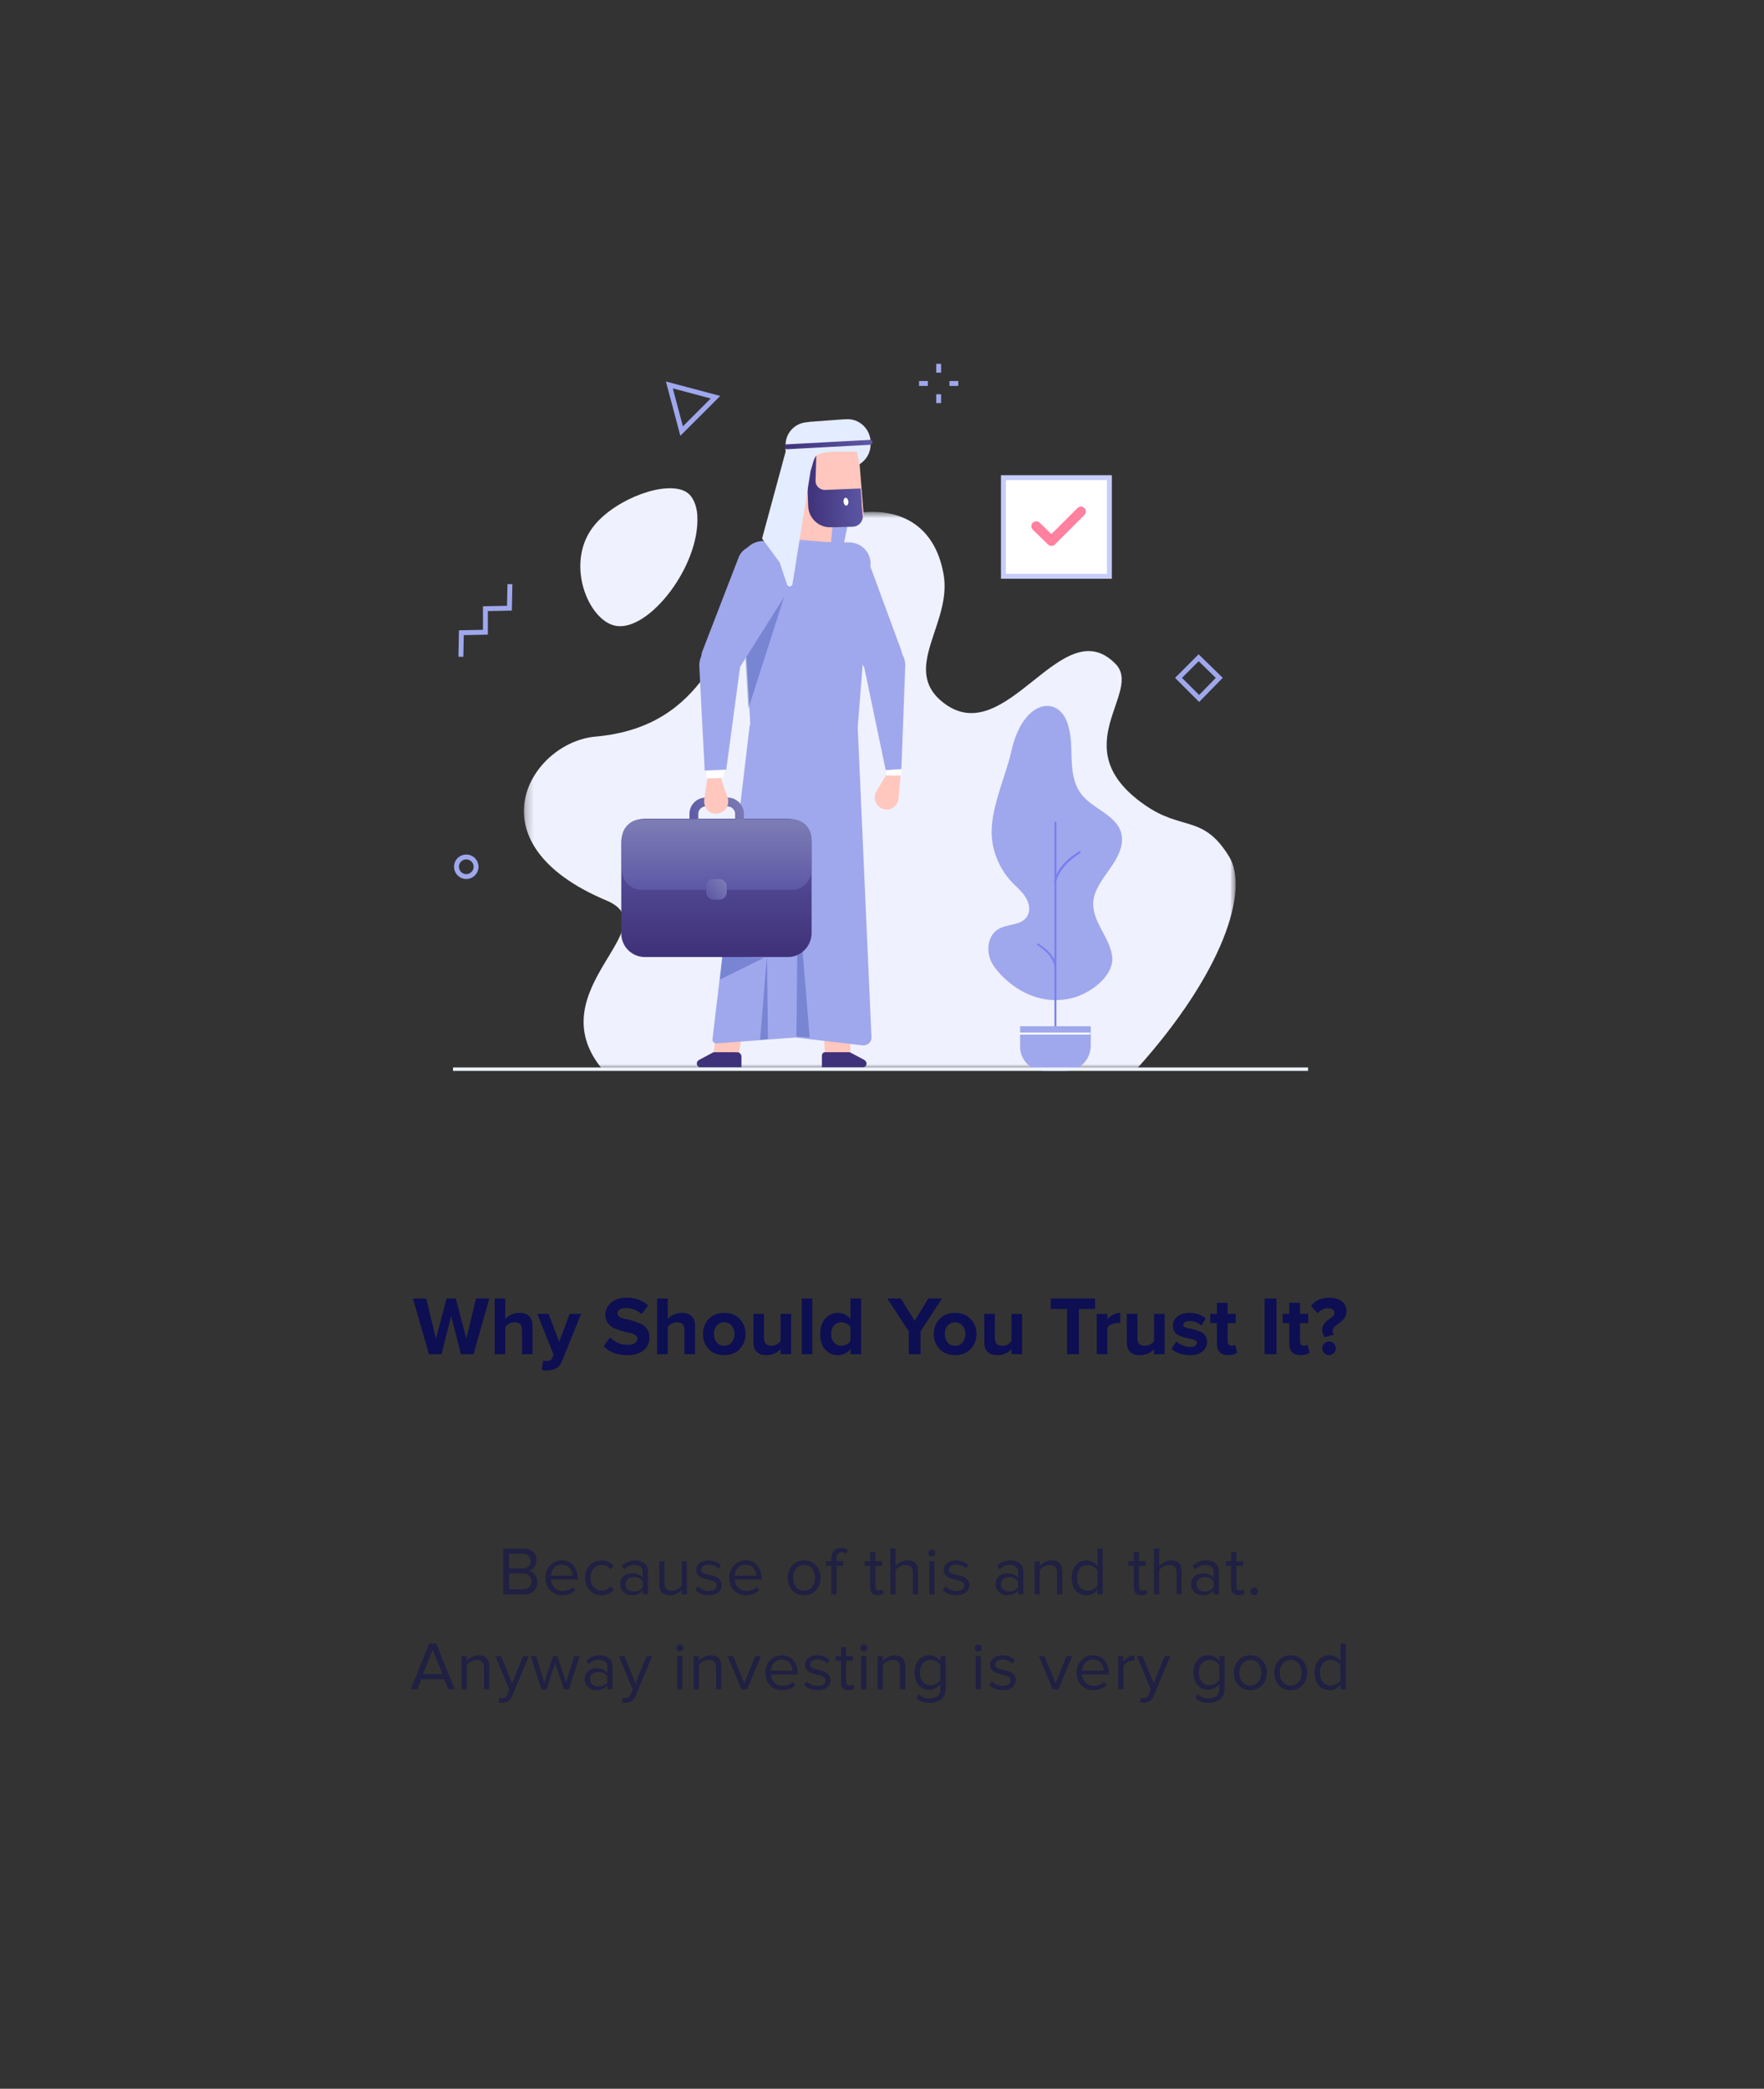 <svg width="223" height="264" viewBox="0 0 223 264" fill="none" xmlns="http://www.w3.org/2000/svg">
<rect x="0" y="0" width="223" height="264" fill="#333333" stroke="none"/>
<g clip-path="url(#clip0_1_543)">
<mask id="mask0_1_543" style="mask-type:alpha" maskUnits="userSpaceOnUse" x="66" y="64" width="91" height="72">
<path d="M66.249 64.703H156.232V135.027H66.249V64.703Z" fill="white"/>
</mask>
<g mask="url(#mask0_1_543)">
<path d="M143.768 135.026C154.682 122.871 157.969 112.453 155.364 108.236C152.077 102.903 149.473 105.073 144.698 101.725C134.28 94.469 144.636 87.462 140.977 83.865C134.217 77.043 127.21 94.965 119.272 88.826C113.753 84.547 120.45 78.779 119.272 72.516C116.978 59.865 101.04 64.578 96.203 72.516C91.304 80.516 89.319 91.864 75.242 93.105C67.118 93.849 59.243 106.5 76.669 113.817C84.606 117.166 67.987 125.042 76.049 135.026H143.768Z" fill="#EFF1FE"/>
</g>
<path d="M127.842 94.978C127.47 96.652 126.849 98.265 126.353 99.939C125.857 101.614 125.361 103.35 125.361 105.148C125.361 107.443 126.291 109.737 127.842 111.412C128.462 112.094 129.206 112.652 129.64 113.396C130.136 114.14 130.322 115.195 129.764 115.939C129.02 116.993 127.346 116.745 126.229 117.427C124.803 118.233 124.617 120.342 125.423 121.768C126.229 123.194 129.888 127.287 135.159 126.233C137.516 125.799 140.678 123.566 140.616 121.148C140.492 118.667 138.136 116.683 138.198 114.14C138.26 112.528 139.376 111.164 140.306 109.799C141.237 108.497 142.167 106.885 141.733 105.272C141.113 102.978 138.074 102.234 136.648 100.311C135.717 99.071 135.531 97.459 135.469 95.908C135.407 94.358 135.469 92.808 134.911 91.319C133.733 87.908 129.33 88.343 127.842 94.978Z" fill="#9FA8ED"/>
<path d="M133.3 130.637H133.548V103.847H133.3V130.637Z" fill="#7880EF"/>
<path d="M133.485 111.598L133.237 111.536C133.609 109.117 136.4 107.629 136.524 107.567L136.648 107.753C136.648 107.815 133.919 109.303 133.485 111.598Z" fill="#7880EF"/>
<path d="M133.299 122.14C133.051 120.528 131.066 119.411 131.066 119.411L131.19 119.225C131.252 119.287 133.299 120.342 133.547 122.14H133.299Z" fill="#7880EF"/>
<path d="M134.788 135.349H131.998C130.323 135.349 128.959 133.985 128.959 132.31V129.706H137.889V132.248C137.827 133.985 136.463 135.349 134.788 135.349Z" fill="#9FA8ED"/>
<path d="M128.896 130.76H137.826V130.512H128.896V130.76Z" fill="white"/>
<path d="M154.135 85.676L151.592 88.281L148.987 85.676L151.53 83.134L154.135 85.676Z" stroke="#9FA8ED" stroke-width="0.62" stroke-miterlimit="10"/>
<path d="M118.664 45.987V47.103" stroke="#9FA8ED" stroke-width="0.62" stroke-miterlimit="10"/>
<path d="M118.664 49.832V50.948" stroke="#9FA8ED" stroke-width="0.62" stroke-miterlimit="10"/>
<path d="M121.144 48.468H120.028" stroke="#9FA8ED" stroke-width="0.62" stroke-miterlimit="10"/>
<path d="M117.299 48.468H116.183" stroke="#9FA8ED" stroke-width="0.62" stroke-miterlimit="10"/>
<path d="M84.619 48.654L86.169 54.483L90.448 50.205L84.619 48.654Z" stroke="#9FA8ED" stroke-width="0.62" stroke-miterlimit="10"/>
<path d="M58.263 83.01L58.325 79.971L61.364 79.909V76.932L64.402 76.87L64.464 73.832" stroke="#9FA8ED" stroke-width="0.62" stroke-miterlimit="10"/>
<path d="M58.944 110.792C59.629 110.792 60.184 110.236 60.184 109.551C60.184 108.866 59.629 108.311 58.944 108.311C58.259 108.311 57.704 108.866 57.704 109.551C57.704 110.236 58.259 110.792 58.944 110.792Z" stroke="#9FA8ED" stroke-width="0.62" stroke-miterlimit="10"/>
<path d="M86.727 62.172C84.247 60.684 77.983 62.978 75.192 66.327C71.286 70.978 74.324 78.482 77.859 79.102C82.014 79.846 88.525 71.536 88.153 65.149C88.091 63.909 87.595 62.668 86.727 62.172Z" fill="#EFF1FE"/>
<path d="M94.849 95.226L90.26 132.744C90.26 132.868 90.26 132.93 90.26 133.054H93.423L99.748 95.226H94.849Z" fill="#FFC7BD"/>
<path d="M108.305 95.226H103.096L102.91 108.745L104.274 132.992V133.054H107.499L107.313 108.869L108.305 95.226Z" fill="#FFC7BD"/>
<path d="M103.903 133.426V134.915H109.05C109.299 134.915 109.547 134.729 109.547 134.419C109.547 134.233 109.423 134.109 109.299 133.985L107.438 132.992H104.275C104.089 132.992 103.903 133.178 103.903 133.426Z" fill="#40327A"/>
<path d="M92.989 132.992H90.198L88.338 133.985C88.214 134.047 88.09 134.233 88.09 134.419C88.09 134.667 88.276 134.915 88.586 134.915H93.733V133.55C93.733 133.24 93.485 132.992 93.175 132.992C93.113 132.992 92.989 133.054 92.989 132.992Z" fill="#40327A"/>
<path d="M98.075 68.188L99.005 60.064L108.617 59.258L106.633 68.932L98.075 68.188Z" fill="#9FA8ED"/>
<path d="M105.715 61.094L101.02 60.679L100.36 68.154L105.055 68.568L105.715 61.094Z" fill="#FFC7BD"/>
<path d="M108.554 58.328C108.554 57.956 108.43 57.584 108.306 57.274L105.144 57.398C104.275 57.398 103.531 57.088 102.973 56.53L103.097 60.685C103.097 61.305 103.655 61.801 104.275 61.801L108.802 61.615L108.616 59.259L108.554 58.328Z" fill="#FFC7BD"/>
<path d="M105.145 55.103H103.78C103.036 55.103 102.416 55.599 102.168 56.219V56.281V56.343L100.99 59.444C100.431 59.506 99.997 60.002 100.059 60.56C100.121 61.118 100.618 61.553 101.176 61.49L102.23 62.545V63.599C102.292 65.397 103.78 66.762 105.579 66.638L107.935 66.452C108.679 66.39 109.237 65.707 109.175 64.963L108.617 58.018C108.369 56.157 106.881 55.041 105.145 55.103Z" fill="#FFC7BD"/>
<path d="M100.928 59.444C101.548 59.444 101.982 59.878 102.044 60.436V60.746L102.168 63.971C102.23 65.521 103.532 66.7 105.021 66.638H105.455L107.749 66.576C108.555 66.576 109.175 65.894 109.051 65.087L108.927 63.723V63.413L108.803 61.739L104.276 61.925C103.656 61.925 103.098 61.428 103.098 60.808L103.222 56.653C103.222 56.343 100.804 55.537 100.866 57.46C100.866 57.336 100.369 59.444 100.928 59.444Z" fill="url(#paint0_linear_1_543)"/>
<path d="M108.617 58.7C108.617 58.452 108.555 58.204 108.493 57.956C108.431 57.708 108.431 57.522 108.369 57.274C108.369 57.212 108.369 57.212 108.307 57.15C108.245 57.087 108.121 57.087 107.997 57.087C107.873 57.087 107.749 57.087 107.687 57.087C107.501 57.087 107.315 57.087 107.129 57.087C106.757 57.087 106.385 57.087 106.013 57.087C105.331 57.087 104.648 57.15 103.966 57.212C103.718 57.212 103.408 57.274 103.222 57.398C102.85 57.708 102.726 58.328 102.602 58.7C102.602 58.762 102.478 59.072 102.416 59.32C100.804 59.444 99.439 58.204 99.315 56.653V56.467C99.315 56.405 99.315 56.343 99.315 56.343C99.253 54.793 100.431 53.491 101.982 53.367L102.478 53.305L106.695 52.995H106.943C108.307 52.871 109.548 53.801 109.92 55.041C109.982 55.227 110.044 55.413 110.044 55.661V55.847C110.168 57.087 109.548 58.142 108.617 58.7Z" fill="#E4ECFF"/>
<path d="M112.71 85.242C111.47 85.862 109.982 85.49 109.237 84.312L103.842 75.506C103.346 74.7 103.284 73.645 103.78 72.839L105.455 69.738C106.013 68.87 107.067 68.498 108.059 68.808C108.741 69.056 109.299 69.614 109.548 70.296L113.889 82.079C114.385 83.257 113.826 84.622 112.71 85.242Z" fill="#9FA8ED"/>
<path d="M108.432 91.94L110.045 71.413C110.169 69.925 108.99 68.622 107.44 68.56L96.525 68.374C94.913 68.374 93.611 69.677 93.673 71.289L94.851 91.567H94.789L90.076 131.318C90.014 131.629 90.262 131.877 90.572 131.877L100.556 131.132L109.052 132.125C109.672 132.187 110.231 131.691 110.169 131.07L108.432 91.94Z" fill="#9FA8ED"/>
<path opacity="0.3" d="M96.091 131.442L96.959 120.714L97.083 131.318L96.091 131.442Z" fill="#1B3294"/>
<path opacity="0.3" d="M96.65 121.024L91.316 120.9L91.006 123.814L96.65 121.024Z" fill="#1B3294"/>
<path opacity="0.3" d="M102.354 131.132L100.866 113.024L100.68 131.008L102.354 131.132Z" fill="#1B3294"/>
<path d="M104.152 57.212C103.904 57.212 103.532 57.398 103.284 57.522C102.912 57.832 102.788 58.452 102.664 58.886C102.664 58.948 102.54 59.258 102.478 59.506L100.183 73.831C100.121 74.203 99.625 74.203 99.501 73.893L98.571 71.103L96.339 68.064L99.315 57.087C99.315 56.901 99.315 56.715 99.315 56.529C99.563 54.669 105.517 57.026 104.152 57.212Z" fill="#E4ECFF"/>
<path d="M109.982 56.219L99.501 56.778C99.315 56.778 99.191 56.653 99.191 56.467C99.191 56.281 99.315 56.157 99.501 56.157L109.982 55.599C110.168 55.599 110.292 55.723 110.292 55.909C110.292 56.095 110.168 56.219 109.982 56.219Z" fill="url(#paint1_linear_1_543)"/>
<path d="M110.603 101.056C110.541 100.746 110.603 100.498 110.665 100.249L112.029 97.955L111.967 98.265L112.091 97.521L113.827 97.211V98.203C113.827 98.265 113.827 98.265 113.827 98.265L113.579 100.932C113.517 101.614 113.021 102.172 112.339 102.296C111.533 102.42 110.727 101.862 110.603 101.056Z" fill="#FFC7BD"/>
<path d="M113.888 98.017L113.951 97.087L112.028 97.025V98.017H113.888Z" fill="white"/>
<path d="M113.951 97.21L111.966 97.335L109.299 84.56C108.989 83.133 109.92 81.707 111.408 81.459C112.958 81.211 114.385 82.389 114.447 84.002L113.951 97.21Z" fill="#9FA8ED"/>
<path d="M106.999 63.902C107.169 63.883 107.283 63.647 107.253 63.375C107.223 63.102 107.06 62.897 106.89 62.916C106.72 62.934 106.606 63.17 106.636 63.443C106.666 63.715 106.829 63.921 106.999 63.902Z" fill="white"/>
<path opacity="0.3" d="M99.129 75.444L93.858 76.622L94.602 89.583L99.129 75.444Z" fill="#1B3294"/>
<path d="M99.625 120.962H81.517C79.905 120.962 78.541 119.66 78.541 117.985V106.451C78.541 104.838 79.843 103.474 81.517 103.474H99.625C101.238 103.474 102.602 104.776 102.602 106.451V117.923C102.602 119.598 101.238 120.962 99.625 120.962Z" fill="url(#paint2_linear_1_543)"/>
<path d="M94.043 104.032H92.927V102.854C92.927 102.358 92.493 101.924 91.997 101.924H89.206C88.71 101.924 88.276 102.358 88.276 102.854V103.97H87.159V102.854C87.159 101.738 88.09 100.807 89.206 100.807H91.997C93.113 100.807 94.043 101.738 94.043 102.854V104.032Z" fill="url(#paint3_linear_1_543)"/>
<path d="M100.06 112.466H81.146C79.72 112.466 78.604 111.35 78.604 109.924V106.079C78.604 104.652 79.72 103.536 81.146 103.536H100.06C101.487 103.536 102.603 104.652 102.603 106.079V109.924C102.603 111.35 101.487 112.466 100.06 112.466Z" fill="url(#paint4_linear_1_543)"/>
<path d="M90.943 113.706H90.199C89.703 113.706 89.269 113.272 89.269 112.776V112.032C89.269 111.536 89.703 111.102 90.199 111.102H90.943C91.439 111.102 91.874 111.536 91.874 112.032V112.776C91.874 113.272 91.501 113.706 90.943 113.706Z" fill="url(#paint5_linear_1_543)"/>
<path d="M91.936 101.924C92.06 101.676 92.06 101.365 92.06 101.055L91.191 98.513V98.823L91.253 98.079L89.641 97.397L89.393 98.389V98.451L89.021 101.117C88.959 101.8 89.269 102.42 89.889 102.73C90.695 103.04 91.626 102.668 91.936 101.924Z" fill="#FFC7BD"/>
<path d="M91.439 98.327L91.626 97.21L89.269 97.273L89.331 98.389L91.439 98.327Z" fill="white"/>
<path d="M90.014 85.367C91.192 86.049 92.743 85.615 93.425 84.498L98.944 75.754C99.44 74.948 99.502 73.894 99.068 73.088L97.456 69.987C96.96 69.119 95.843 68.685 94.851 69.057C94.169 69.305 93.611 69.801 93.363 70.483L88.836 82.204C88.34 83.382 88.836 84.746 90.014 85.367Z" fill="#9FA8ED"/>
<path d="M89.084 97.397L91.813 97.273L93.549 84.374C93.735 82.885 92.681 81.583 91.254 81.459C89.704 81.335 88.34 82.575 88.402 84.188L89.084 97.397Z" fill="#9FA8ED"/>
<path d="M57.27 135.349H165.36V134.915H57.27V135.349Z" fill="#EEF3FF"/>
<path d="M140.244 60.374H126.849V72.839H140.244V60.374Z" fill="white" stroke="#C7CDF9" stroke-width="0.62" stroke-miterlimit="10"/>
<path d="M131.003 66.513L132.926 68.374L136.647 64.653" stroke="#FF809F" stroke-width="1.24" stroke-miterlimit="10" stroke-linecap="round" stroke-linejoin="round"/>
</g>
<path d="M59.859 171.155H58.267L57.033 166.326L55.81 171.155H54.218L52.205 164.123H53.881L55.114 169.204L56.453 164.123H57.624L58.952 169.204L60.175 164.123H61.862L59.859 171.155ZM67.322 171.155H65.983V168.055C65.983 167.718 65.903 167.479 65.741 167.338C65.579 167.198 65.344 167.127 65.035 167.127C64.564 167.127 64.177 167.328 63.875 167.728V171.155H62.536V164.123H63.875V166.727C64.058 166.509 64.304 166.323 64.613 166.168C64.929 166.013 65.281 165.936 65.667 165.936C66.215 165.936 66.626 166.077 66.901 166.358C67.182 166.639 67.322 167.033 67.322 167.539V171.155ZM68.472 173.147L68.672 171.945C68.799 172.002 68.94 172.03 69.094 172.03C69.453 172.03 69.688 171.907 69.8 171.661L69.99 171.228L67.924 166.063H69.358L70.686 169.605L72.014 166.063H73.459L71.066 171.987C70.89 172.437 70.644 172.75 70.328 172.926C70.011 173.108 69.614 173.207 69.136 173.221C68.89 173.221 68.669 173.196 68.472 173.147ZM79.284 171.281C78.033 171.281 77.042 170.909 76.311 170.164L77.123 169.025C77.727 169.658 78.472 169.974 79.358 169.974C79.744 169.974 80.043 169.9 80.254 169.752C80.472 169.598 80.581 169.412 80.581 169.194C80.581 169.004 80.479 168.846 80.275 168.719C80.078 168.593 79.829 168.501 79.526 168.445C79.231 168.389 78.908 168.308 78.557 168.203C78.205 168.097 77.878 167.978 77.576 167.844C77.281 167.711 77.031 167.5 76.828 167.212C76.631 166.924 76.532 166.572 76.532 166.158C76.532 165.553 76.775 165.047 77.26 164.639C77.745 164.225 78.391 164.017 79.2 164.017C80.317 164.017 81.231 164.344 81.941 164.998L81.108 166.094C80.553 165.581 79.871 165.325 79.063 165.325C78.746 165.325 78.5 165.388 78.325 165.514C78.149 165.641 78.061 165.813 78.061 166.031C78.061 166.2 78.159 166.344 78.356 166.463C78.56 166.576 78.81 166.66 79.105 166.716C79.407 166.772 79.73 166.857 80.075 166.969C80.426 167.075 80.749 167.198 81.044 167.338C81.347 167.472 81.596 167.686 81.793 167.981C81.997 168.27 82.099 168.617 82.099 169.025C82.099 169.7 81.856 170.244 81.371 170.659C80.893 171.074 80.198 171.281 79.284 171.281ZM87.861 171.155H86.522V168.055C86.522 167.718 86.442 167.479 86.28 167.338C86.118 167.198 85.883 167.127 85.574 167.127C85.103 167.127 84.716 167.328 84.414 167.728V171.155H83.075V164.123H84.414V166.727C84.597 166.509 84.843 166.323 85.152 166.168C85.468 166.013 85.82 165.936 86.206 165.936C86.754 165.936 87.165 166.077 87.44 166.358C87.721 166.639 87.861 167.033 87.861 167.539V171.155ZM93.513 170.512C93.021 171.025 92.367 171.281 91.552 171.281C90.737 171.281 90.083 171.025 89.591 170.512C89.106 169.991 88.864 169.355 88.864 168.603C88.864 167.851 89.106 167.219 89.591 166.706C90.083 166.193 90.737 165.936 91.552 165.936C92.367 165.936 93.021 166.193 93.513 166.706C94.005 167.219 94.251 167.851 94.251 168.603C94.251 169.355 94.005 169.991 93.513 170.512ZM90.603 169.668C90.835 169.949 91.151 170.09 91.552 170.09C91.953 170.09 92.269 169.949 92.501 169.668C92.74 169.38 92.859 169.025 92.859 168.603C92.859 168.189 92.74 167.841 92.501 167.56C92.269 167.271 91.953 167.127 91.552 167.127C91.151 167.127 90.835 167.271 90.603 167.56C90.371 167.841 90.255 168.189 90.255 168.603C90.255 169.025 90.371 169.38 90.603 169.668ZM100.02 171.155H98.681V170.512C98.224 171.025 97.627 171.281 96.889 171.281C96.341 171.281 95.929 171.141 95.655 170.859C95.381 170.578 95.244 170.185 95.244 169.679V166.063H96.583V169.152C96.583 169.777 96.896 170.09 97.521 170.09C97.992 170.09 98.379 169.897 98.681 169.51V166.063H100.02V171.155ZM102.688 171.155H101.349V164.123H102.688V171.155ZM108.865 171.155H107.516V170.501C107.101 171.021 106.577 171.281 105.945 171.281C105.284 171.281 104.743 171.046 104.321 170.575C103.9 170.097 103.689 169.443 103.689 168.614C103.689 167.799 103.9 167.149 104.321 166.664C104.743 166.179 105.284 165.936 105.945 165.936C106.592 165.936 107.115 166.196 107.516 166.716V164.123H108.865V171.155ZM106.356 170.09C106.581 170.09 106.802 170.037 107.02 169.932C107.238 169.819 107.403 169.679 107.516 169.51V167.707C107.403 167.539 107.238 167.402 107.02 167.296C106.802 167.184 106.581 167.127 106.356 167.127C105.977 167.127 105.667 167.264 105.428 167.539C105.189 167.813 105.07 168.171 105.07 168.614C105.07 169.05 105.189 169.405 105.428 169.679C105.667 169.953 105.977 170.09 106.356 170.09ZM116.38 171.155H114.883V168.277L112.173 164.123H113.881L115.631 166.948L117.36 164.123H119.068L116.38 168.277V171.155ZM122.7 170.512C122.208 171.025 121.554 171.281 120.739 171.281C119.924 171.281 119.27 171.025 118.778 170.512C118.293 169.991 118.051 169.355 118.051 168.603C118.051 167.851 118.293 167.219 118.778 166.706C119.27 166.193 119.924 165.936 120.739 165.936C121.554 165.936 122.208 166.193 122.7 166.706C123.192 167.219 123.438 167.851 123.438 168.603C123.438 169.355 123.192 169.991 122.7 170.512ZM119.79 169.668C120.022 169.949 120.338 170.09 120.739 170.09C121.14 170.09 121.456 169.949 121.688 169.668C121.927 169.38 122.046 169.025 122.046 168.603C122.046 168.189 121.927 167.841 121.688 167.56C121.456 167.271 121.14 167.127 120.739 167.127C120.338 167.127 120.022 167.271 119.79 167.56C119.558 167.841 119.442 168.189 119.442 168.603C119.442 169.025 119.558 169.38 119.79 169.668ZM129.207 171.155H127.868V170.512C127.411 171.025 126.814 171.281 126.076 171.281C125.528 171.281 125.116 171.141 124.842 170.859C124.568 170.578 124.431 170.185 124.431 169.679V166.063H125.77V169.152C125.77 169.777 126.083 170.09 126.708 170.09C127.179 170.09 127.566 169.897 127.868 169.51V166.063H129.207V171.155ZM136.396 171.155H134.889V165.441H132.833V164.123H138.442V165.441H136.396V171.155ZM139.988 171.155H138.649V166.063H139.988V166.758C140.178 166.519 140.42 166.323 140.715 166.168C141.01 166.013 141.309 165.936 141.611 165.936V167.243C141.52 167.222 141.397 167.212 141.242 167.212C141.018 167.212 140.779 167.268 140.526 167.38C140.273 167.493 140.093 167.63 139.988 167.792V171.155ZM147.224 171.155H145.885V170.512C145.428 171.025 144.831 171.281 144.093 171.281C143.544 171.281 143.133 171.141 142.859 170.859C142.585 170.578 142.448 170.185 142.448 169.679V166.063H143.787V169.152C143.787 169.777 144.1 170.09 144.725 170.09C145.196 170.09 145.583 169.897 145.885 169.51V166.063H147.224V171.155ZM150.387 171.281C149.945 171.281 149.519 171.211 149.112 171.07C148.711 170.93 148.377 170.736 148.11 170.49L148.69 169.552C148.887 169.735 149.154 169.897 149.491 170.037C149.829 170.178 150.148 170.248 150.451 170.248C150.732 170.248 150.943 170.199 151.083 170.1C151.231 170.002 151.305 169.868 151.305 169.7C151.305 169.573 151.227 169.471 151.073 169.394C150.925 169.31 150.739 169.25 150.514 169.215C150.296 169.18 150.054 169.127 149.787 169.057C149.526 168.986 149.284 168.902 149.059 168.804C148.841 168.705 148.655 168.551 148.5 168.34C148.353 168.122 148.279 167.855 148.279 167.539C148.279 167.089 148.465 166.709 148.838 166.4C149.21 166.091 149.72 165.936 150.366 165.936C151.154 165.936 151.839 166.168 152.422 166.632L151.884 167.549C151.723 167.38 151.505 167.24 151.231 167.127C150.964 167.015 150.679 166.959 150.377 166.959C150.138 166.959 149.945 167.008 149.797 167.106C149.649 167.198 149.576 167.317 149.576 167.465C149.576 167.577 149.649 167.672 149.797 167.749C149.945 167.82 150.131 167.872 150.356 167.908C150.581 167.943 150.823 167.999 151.083 168.076C151.343 168.147 151.586 168.234 151.811 168.34C152.036 168.438 152.222 168.6 152.369 168.825C152.517 169.05 152.591 169.324 152.591 169.647C152.591 170.125 152.394 170.519 152 170.828C151.614 171.13 151.076 171.281 150.387 171.281ZM155.285 171.281C154.814 171.281 154.456 171.162 154.21 170.923C153.964 170.684 153.841 170.339 153.841 169.89V167.233H152.997V166.063H153.841V164.671H155.19V166.063H156.223V167.233H155.19V169.531C155.19 169.693 155.232 169.826 155.317 169.932C155.401 170.037 155.513 170.09 155.654 170.09C155.865 170.09 156.019 170.041 156.118 169.942L156.403 170.954C156.157 171.172 155.784 171.281 155.285 171.281ZM161.365 171.155H159.868V164.123H161.365V171.155ZM164.438 171.281C163.967 171.281 163.608 171.162 163.362 170.923C163.116 170.684 162.993 170.339 162.993 169.89V167.233H162.15V166.063H162.993V164.671H164.343V166.063H165.376V167.233H164.343V169.531C164.343 169.693 164.385 169.826 164.469 169.932C164.553 170.037 164.666 170.09 164.806 170.09C165.017 170.09 165.172 170.041 165.27 169.942L165.555 170.954C165.309 171.172 164.937 171.281 164.438 171.281ZM167.504 169.004C167.272 168.751 167.156 168.442 167.156 168.076C167.156 167.795 167.237 167.542 167.399 167.317C167.56 167.092 167.736 166.924 167.926 166.811C168.116 166.699 168.291 166.565 168.453 166.411C168.615 166.256 168.695 166.101 168.695 165.947C168.695 165.771 168.625 165.627 168.485 165.514C168.351 165.402 168.147 165.346 167.873 165.346C167.374 165.346 166.942 165.564 166.576 165.999L165.723 165.04C166.306 164.358 167.075 164.017 168.031 164.017C168.706 164.017 169.24 164.172 169.634 164.481C170.027 164.784 170.224 165.184 170.224 165.683C170.224 165.964 170.164 166.217 170.045 166.442C169.925 166.667 169.778 166.85 169.602 166.99C169.433 167.131 169.261 167.261 169.086 167.38C168.91 167.5 168.762 167.63 168.643 167.771C168.523 167.911 168.464 168.062 168.464 168.224C168.464 168.407 168.527 168.554 168.653 168.667L167.504 169.004ZM168.611 171.018C168.442 171.186 168.242 171.271 168.01 171.271C167.778 171.271 167.578 171.186 167.409 171.018C167.241 170.849 167.156 170.649 167.156 170.417C167.156 170.185 167.241 169.984 167.409 169.816C167.578 169.647 167.778 169.563 168.01 169.563C168.242 169.563 168.442 169.647 168.611 169.816C168.78 169.984 168.864 170.185 168.864 170.417C168.864 170.649 168.78 170.849 168.611 171.018Z" fill="#0D0F52"/>
<path opacity="0.5" d="M66.266 201.518H63.627V195.728H66.205C66.703 195.728 67.097 195.864 67.386 196.136C67.681 196.408 67.829 196.764 67.829 197.204C67.829 197.551 67.73 197.846 67.534 198.089C67.337 198.326 67.097 198.474 66.813 198.532C67.12 198.578 67.383 198.74 67.603 199.018C67.829 199.296 67.942 199.608 67.942 199.956C67.942 200.425 67.791 200.804 67.49 201.093C67.195 201.377 66.787 201.518 66.266 201.518ZM66.084 198.237C66.402 198.237 66.648 198.15 66.822 197.976C66.995 197.803 67.082 197.58 67.082 197.308C67.082 197.036 66.992 196.813 66.813 196.639C66.639 196.46 66.396 196.37 66.084 196.37H64.347V198.237H66.084ZM66.118 200.876C66.454 200.876 66.718 200.786 66.909 200.607C67.1 200.427 67.195 200.184 67.195 199.878C67.195 199.594 67.1 199.357 66.909 199.166C66.723 198.975 66.46 198.879 66.118 198.879H64.347V200.876H66.118ZM71.084 201.623C70.459 201.623 69.946 201.42 69.547 201.015C69.148 200.604 68.948 200.072 68.948 199.417C68.948 198.804 69.145 198.286 69.538 197.863C69.932 197.435 70.424 197.221 71.014 197.221C71.634 197.221 72.123 197.435 72.481 197.863C72.846 198.286 73.028 198.821 73.028 199.47V199.635H69.634C69.663 200.045 69.813 200.39 70.085 200.668C70.357 200.945 70.71 201.084 71.144 201.084C71.665 201.084 72.097 200.908 72.438 200.555L72.751 200.98C72.322 201.409 71.767 201.623 71.084 201.623ZM72.386 199.157C72.38 198.798 72.259 198.477 72.021 198.193C71.784 197.904 71.445 197.759 71.006 197.759C70.589 197.759 70.259 197.901 70.016 198.185C69.778 198.468 69.651 198.792 69.634 199.157H72.386ZM76.063 201.623C75.443 201.623 74.94 201.414 74.552 200.998C74.164 200.575 73.97 200.048 73.97 199.417C73.97 198.787 74.164 198.263 74.552 197.846C74.94 197.429 75.443 197.221 76.063 197.221C76.711 197.221 77.223 197.464 77.599 197.95L77.165 198.35C76.899 197.985 76.543 197.803 76.097 197.803C75.657 197.803 75.304 197.953 75.038 198.254C74.778 198.555 74.647 198.943 74.647 199.417C74.647 199.892 74.778 200.283 75.038 200.59C75.304 200.89 75.657 201.041 76.097 201.041C76.537 201.041 76.893 200.859 77.165 200.494L77.599 200.893C77.223 201.38 76.711 201.623 76.063 201.623ZM81.915 201.518H81.264V201.041C80.911 201.429 80.448 201.623 79.875 201.623C79.487 201.623 79.146 201.498 78.85 201.249C78.555 201 78.408 200.662 78.408 200.234C78.408 199.794 78.552 199.455 78.842 199.218C79.137 198.975 79.481 198.853 79.875 198.853C80.471 198.853 80.934 199.044 81.264 199.426V198.671C81.264 198.393 81.166 198.176 80.969 198.02C80.772 197.863 80.517 197.785 80.205 197.785C79.713 197.785 79.285 197.979 78.92 198.367L78.616 197.915C79.062 197.452 79.62 197.221 80.292 197.221C80.772 197.221 81.163 197.337 81.464 197.568C81.765 197.8 81.915 198.156 81.915 198.636V201.518ZM80.109 201.154C80.63 201.154 81.015 200.98 81.264 200.633V199.843C81.015 199.496 80.63 199.322 80.109 199.322C79.808 199.322 79.559 199.409 79.363 199.582C79.172 199.75 79.076 199.97 79.076 200.242C79.076 200.508 79.172 200.728 79.363 200.902C79.559 201.07 79.808 201.154 80.109 201.154ZM86.832 201.518H86.181V200.928C86.007 201.125 85.787 201.29 85.521 201.423C85.261 201.556 84.983 201.623 84.688 201.623C83.796 201.623 83.351 201.177 83.351 200.286V197.325H84.002V200.086C84.002 200.433 84.08 200.679 84.236 200.824C84.398 200.969 84.633 201.041 84.939 201.041C85.183 201.041 85.417 200.98 85.643 200.859C85.874 200.737 86.054 200.587 86.181 200.407V197.325H86.832V201.518ZM89.591 201.623C88.879 201.623 88.315 201.403 87.898 200.963L88.237 200.494C88.382 200.662 88.578 200.804 88.827 200.919C89.082 201.035 89.345 201.093 89.617 201.093C89.93 201.093 90.173 201.027 90.347 200.893C90.52 200.76 90.607 200.587 90.607 200.372C90.607 200.187 90.517 200.043 90.338 199.938C90.158 199.828 89.941 199.747 89.687 199.695C89.438 199.637 89.186 199.574 88.931 199.504C88.677 199.429 88.46 199.305 88.28 199.131C88.101 198.952 88.011 198.717 88.011 198.428C88.011 198.086 88.15 197.8 88.428 197.568C88.711 197.337 89.093 197.221 89.574 197.221C90.205 197.221 90.723 197.424 91.128 197.829L90.824 198.28C90.529 197.927 90.112 197.751 89.574 197.751C89.29 197.751 89.064 197.814 88.897 197.942C88.729 198.063 88.645 198.219 88.645 198.41C88.645 198.578 88.735 198.711 88.914 198.81C89.093 198.902 89.308 198.978 89.556 199.035C89.811 199.088 90.066 199.151 90.32 199.226C90.575 199.302 90.792 199.435 90.972 199.626C91.151 199.811 91.241 200.054 91.241 200.355C91.241 200.726 91.096 201.029 90.807 201.267C90.517 201.504 90.112 201.623 89.591 201.623ZM94.322 201.623C93.696 201.623 93.184 201.42 92.785 201.015C92.385 200.604 92.186 200.072 92.186 199.417C92.186 198.804 92.382 198.286 92.776 197.863C93.17 197.435 93.662 197.221 94.252 197.221C94.871 197.221 95.36 197.435 95.719 197.863C96.084 198.286 96.266 198.821 96.266 199.47V199.635H92.872C92.9 200.045 93.051 200.39 93.323 200.668C93.595 200.945 93.948 201.084 94.382 201.084C94.903 201.084 95.334 200.908 95.676 200.555L95.988 200.98C95.56 201.409 95.004 201.623 94.322 201.623ZM95.624 199.157C95.618 198.798 95.496 198.477 95.259 198.193C95.022 197.904 94.683 197.759 94.243 197.759C93.827 197.759 93.497 197.901 93.254 198.185C93.016 198.468 92.889 198.792 92.872 199.157H95.624ZM103.154 200.989C102.777 201.411 102.277 201.623 101.652 201.623C101.026 201.623 100.523 201.411 100.141 200.989C99.765 200.566 99.577 200.043 99.577 199.417C99.577 198.792 99.765 198.271 100.141 197.855C100.523 197.432 101.026 197.221 101.652 197.221C102.277 197.221 102.777 197.432 103.154 197.855C103.536 198.271 103.727 198.792 103.727 199.417C103.727 200.043 103.536 200.566 103.154 200.989ZM100.627 200.572C100.882 200.885 101.223 201.041 101.652 201.041C102.08 201.041 102.418 200.885 102.667 200.572C102.916 200.254 103.041 199.869 103.041 199.417C103.041 198.966 102.916 198.584 102.667 198.271C102.418 197.959 102.08 197.803 101.652 197.803C101.223 197.803 100.882 197.962 100.627 198.28C100.378 198.593 100.254 198.972 100.254 199.417C100.254 199.869 100.378 200.254 100.627 200.572ZM105.752 201.518H105.101V197.898H104.406V197.325H105.101V197.004C105.101 196.576 105.208 196.243 105.422 196.005C105.642 195.762 105.94 195.641 106.316 195.641C106.675 195.641 106.97 195.748 107.202 195.962L106.932 196.387C106.776 196.249 106.603 196.179 106.412 196.179C106.197 196.179 106.032 196.251 105.917 196.396C105.807 196.535 105.752 196.738 105.752 197.004V197.325H106.603V197.898H105.752V201.518ZM110.935 201.623C110.628 201.623 110.397 201.539 110.24 201.371C110.084 201.203 110.006 200.96 110.006 200.642V197.898H109.311V197.325H110.006V196.179H110.657V197.325H111.508V197.898H110.657V200.503C110.657 200.665 110.692 200.795 110.761 200.893C110.837 200.992 110.944 201.041 111.083 201.041C111.274 201.041 111.421 200.983 111.525 200.867L111.716 201.354C111.525 201.533 111.265 201.623 110.935 201.623ZM116.048 201.518H115.397V198.758C115.397 198.41 115.316 198.164 115.154 198.02C114.992 197.875 114.757 197.803 114.451 197.803C114.213 197.803 113.979 197.866 113.747 197.994C113.522 198.121 113.342 198.274 113.209 198.454V201.518H112.558V195.728H113.209V197.933C113.371 197.742 113.588 197.577 113.86 197.438C114.132 197.293 114.416 197.221 114.711 197.221C115.603 197.221 116.048 197.667 116.048 198.558V201.518ZM117.8 196.726C117.684 196.726 117.583 196.686 117.496 196.605C117.409 196.518 117.366 196.414 117.366 196.292C117.366 196.17 117.409 196.066 117.496 195.979C117.583 195.893 117.684 195.849 117.8 195.849C117.921 195.849 118.026 195.893 118.112 195.979C118.199 196.066 118.243 196.17 118.243 196.292C118.243 196.414 118.199 196.518 118.112 196.605C118.026 196.686 117.921 196.726 117.8 196.726ZM118.13 201.518H117.479V197.325H118.13V201.518ZM120.887 201.623C120.175 201.623 119.611 201.403 119.194 200.963L119.533 200.494C119.678 200.662 119.874 200.804 120.123 200.919C120.378 201.035 120.641 201.093 120.913 201.093C121.226 201.093 121.469 201.027 121.643 200.893C121.816 200.76 121.903 200.587 121.903 200.372C121.903 200.187 121.813 200.043 121.634 199.938C121.454 199.828 121.237 199.747 120.983 199.695C120.734 199.637 120.482 199.574 120.227 199.504C119.973 199.429 119.756 199.305 119.576 199.131C119.397 198.952 119.307 198.717 119.307 198.428C119.307 198.086 119.446 197.8 119.724 197.568C120.007 197.337 120.389 197.221 120.87 197.221C121.501 197.221 122.019 197.424 122.424 197.829L122.12 198.28C121.825 197.927 121.408 197.751 120.87 197.751C120.586 197.751 120.361 197.814 120.193 197.942C120.025 198.063 119.941 198.219 119.941 198.41C119.941 198.578 120.031 198.711 120.21 198.81C120.389 198.902 120.604 198.978 120.852 199.035C121.107 199.088 121.362 199.151 121.616 199.226C121.871 199.302 122.088 199.435 122.268 199.626C122.447 199.811 122.537 200.054 122.537 200.355C122.537 200.726 122.392 201.029 122.103 201.267C121.813 201.504 121.408 201.623 120.887 201.623ZM129.366 201.518H128.715V201.041C128.362 201.429 127.899 201.623 127.326 201.623C126.938 201.623 126.597 201.498 126.302 201.249C126.007 201 125.859 200.662 125.859 200.234C125.859 199.794 126.004 199.455 126.293 199.218C126.588 198.975 126.933 198.853 127.326 198.853C127.922 198.853 128.385 199.044 128.715 199.426V198.671C128.715 198.393 128.617 198.176 128.42 198.02C128.223 197.863 127.969 197.785 127.656 197.785C127.164 197.785 126.736 197.979 126.371 198.367L126.067 197.915C126.513 197.452 127.072 197.221 127.743 197.221C128.223 197.221 128.614 197.337 128.915 197.568C129.216 197.8 129.366 198.156 129.366 198.636V201.518ZM127.561 201.154C128.082 201.154 128.466 200.98 128.715 200.633V199.843C128.466 199.496 128.082 199.322 127.561 199.322C127.26 199.322 127.011 199.409 126.814 199.582C126.623 199.75 126.527 199.97 126.527 200.242C126.527 200.508 126.623 200.728 126.814 200.902C127.011 201.07 127.26 201.154 127.561 201.154ZM134.283 201.518H133.632V198.775C133.632 198.422 133.551 198.173 133.389 198.028C133.227 197.878 132.996 197.803 132.695 197.803C132.452 197.803 132.214 197.866 131.983 197.994C131.757 198.121 131.58 198.274 131.453 198.454V201.518H130.802V197.325H131.453V197.933C131.615 197.742 131.832 197.577 132.104 197.438C132.376 197.293 132.657 197.221 132.946 197.221C133.838 197.221 134.283 197.672 134.283 198.575V201.518ZM139.404 201.518H138.753V200.893C138.394 201.38 137.922 201.623 137.338 201.623C136.782 201.623 136.33 201.426 135.983 201.032C135.642 200.633 135.471 200.098 135.471 199.426C135.471 198.761 135.642 198.228 135.983 197.829C136.33 197.424 136.782 197.221 137.338 197.221C137.916 197.221 138.388 197.467 138.753 197.959V195.728H139.404V201.518ZM137.494 201.041C137.749 201.041 137.992 200.977 138.223 200.85C138.455 200.723 138.631 200.566 138.753 200.381V198.48C138.631 198.289 138.452 198.13 138.214 198.002C137.983 197.869 137.743 197.803 137.494 197.803C137.083 197.803 136.756 197.956 136.513 198.263C136.27 198.564 136.148 198.952 136.148 199.426C136.148 199.901 136.27 200.289 136.513 200.59C136.756 200.89 137.083 201.041 137.494 201.041ZM144.266 201.623C143.959 201.623 143.728 201.539 143.571 201.371C143.415 201.203 143.337 200.96 143.337 200.642V197.898H142.642V197.325H143.337V196.179H143.988V197.325H144.839V197.898H143.988V200.503C143.988 200.665 144.023 200.795 144.092 200.893C144.167 200.992 144.275 201.041 144.413 201.041C144.604 201.041 144.752 200.983 144.856 200.867L145.047 201.354C144.856 201.533 144.596 201.623 144.266 201.623ZM149.379 201.518H148.728V198.758C148.728 198.41 148.647 198.164 148.485 198.02C148.323 197.875 148.088 197.803 147.782 197.803C147.544 197.803 147.31 197.866 147.078 197.994C146.853 198.121 146.673 198.274 146.54 198.454V201.518H145.889V195.728H146.54V197.933C146.702 197.742 146.919 197.577 147.191 197.438C147.463 197.293 147.747 197.221 148.042 197.221C148.933 197.221 149.379 197.667 149.379 198.558V201.518ZM154.083 201.518H153.431V201.041C153.078 201.429 152.615 201.623 152.042 201.623C151.654 201.623 151.313 201.498 151.018 201.249C150.723 201 150.575 200.662 150.575 200.234C150.575 199.794 150.72 199.455 151.009 199.218C151.304 198.975 151.649 198.853 152.042 198.853C152.638 198.853 153.101 199.044 153.431 199.426V198.671C153.431 198.393 153.333 198.176 153.136 198.02C152.939 197.863 152.685 197.785 152.372 197.785C151.88 197.785 151.452 197.979 151.087 198.367L150.783 197.915C151.229 197.452 151.788 197.221 152.459 197.221C152.939 197.221 153.33 197.337 153.631 197.568C153.932 197.8 154.083 198.156 154.083 198.636V201.518ZM152.277 201.154C152.798 201.154 153.183 200.98 153.431 200.633V199.843C153.183 199.496 152.798 199.322 152.277 199.322C151.976 199.322 151.727 199.409 151.53 199.582C151.339 199.75 151.244 199.97 151.244 200.242C151.244 200.508 151.339 200.728 151.53 200.902C151.727 201.07 151.976 201.154 152.277 201.154ZM156.577 201.623C156.27 201.623 156.039 201.539 155.883 201.371C155.726 201.203 155.648 200.96 155.648 200.642V197.898H154.954V197.325H155.648V196.179H156.299V197.325H157.15V197.898H156.299V200.503C156.299 200.665 156.334 200.795 156.404 200.893C156.479 200.992 156.586 201.041 156.725 201.041C156.916 201.041 157.063 200.983 157.168 200.867L157.359 201.354C157.168 201.533 156.907 201.623 156.577 201.623ZM158.886 201.466C158.794 201.559 158.681 201.605 158.548 201.605C158.414 201.605 158.302 201.559 158.209 201.466C158.116 201.374 158.07 201.261 158.07 201.128C158.07 200.995 158.116 200.882 158.209 200.789C158.302 200.697 158.414 200.65 158.548 200.65C158.681 200.65 158.794 200.697 158.886 200.789C158.979 200.882 159.025 200.995 159.025 201.128C159.025 201.261 158.979 201.374 158.886 201.466ZM57.49 213.518H56.665L56.153 212.234H53.27L52.758 213.518H51.933L54.26 207.728H55.154L57.49 213.518ZM55.936 211.591L54.712 208.474L53.479 211.591H55.936ZM61.832 213.518H61.181V210.775C61.181 210.422 61.1 210.173 60.938 210.028C60.776 209.878 60.545 209.803 60.244 209.803C60.001 209.803 59.763 209.866 59.532 209.994C59.306 210.121 59.13 210.274 59.002 210.454V213.518H58.351V209.325H59.002V209.933C59.164 209.742 59.381 209.577 59.653 209.438C59.925 209.293 60.206 209.221 60.495 209.221C61.387 209.221 61.832 209.672 61.832 210.575V213.518ZM63.029 215.159L63.133 214.569C63.237 214.615 63.356 214.638 63.489 214.638C63.639 214.638 63.764 214.607 63.862 214.543C63.961 214.479 64.044 214.364 64.114 214.196L64.392 213.562L62.638 209.325H63.341L64.739 212.763L66.128 209.325H66.84L64.739 214.369C64.507 214.925 64.097 215.209 63.506 215.22C63.333 215.22 63.173 215.2 63.029 215.159ZM71.93 213.518H71.278L70.185 210.15L69.091 213.518H68.439L67.103 209.325H67.78L68.804 212.668L69.907 209.325H70.462L71.565 212.668L72.59 209.325H73.267L71.93 213.518ZM77.429 213.518H76.778V213.041C76.424 213.429 75.961 213.623 75.388 213.623C75.001 213.623 74.659 213.498 74.364 213.249C74.069 213 73.921 212.662 73.921 212.234C73.921 211.794 74.066 211.455 74.355 211.218C74.65 210.975 74.995 210.853 75.388 210.853C75.984 210.853 76.448 211.044 76.778 211.426V210.671C76.778 210.393 76.679 210.176 76.482 210.02C76.285 209.863 76.031 209.785 75.718 209.785C75.226 209.785 74.798 209.979 74.433 210.367L74.129 209.915C74.575 209.452 75.134 209.221 75.805 209.221C76.285 209.221 76.676 209.337 76.977 209.568C77.278 209.8 77.429 210.156 77.429 210.636V213.518ZM75.623 213.154C76.144 213.154 76.529 212.98 76.778 212.633V211.843C76.529 211.496 76.144 211.322 75.623 211.322C75.322 211.322 75.073 211.409 74.876 211.582C74.685 211.75 74.59 211.97 74.59 212.242C74.59 212.508 74.685 212.728 74.876 212.902C75.073 213.07 75.322 213.154 75.623 213.154ZM78.63 215.159L78.734 214.569C78.838 214.615 78.957 214.638 79.09 214.638C79.24 214.638 79.365 214.607 79.463 214.543C79.562 214.479 79.645 214.364 79.715 214.196L79.993 213.562L78.239 209.325H78.942L80.34 212.763L81.729 209.325H82.441L80.34 214.369C80.109 214.925 79.698 215.209 79.107 215.22C78.934 215.22 78.774 215.2 78.63 215.159ZM85.94 208.726C85.825 208.726 85.723 208.686 85.636 208.605C85.55 208.518 85.506 208.414 85.506 208.292C85.506 208.17 85.55 208.066 85.636 207.979C85.723 207.893 85.825 207.849 85.94 207.849C86.062 207.849 86.166 207.893 86.253 207.979C86.34 208.066 86.383 208.17 86.383 208.292C86.383 208.414 86.34 208.518 86.253 208.605C86.166 208.686 86.062 208.726 85.94 208.726ZM86.27 213.518H85.619V209.325H86.27V213.518ZM91.181 213.518H90.53V210.775C90.53 210.422 90.449 210.173 90.287 210.028C90.124 209.878 89.893 209.803 89.592 209.803C89.349 209.803 89.112 209.866 88.88 209.994C88.654 210.121 88.478 210.274 88.35 210.454V213.518H87.699V209.325H88.35V209.933C88.513 209.742 88.73 209.577 89.002 209.438C89.274 209.293 89.554 209.221 89.844 209.221C90.735 209.221 91.181 209.672 91.181 210.575V213.518ZM94.443 213.518H93.731L91.986 209.325H92.69L94.087 212.763L95.477 209.325H96.188L94.443 213.518ZM98.891 213.623C98.265 213.623 97.753 213.42 97.354 213.015C96.954 212.604 96.755 212.072 96.755 211.417C96.755 210.804 96.951 210.286 97.345 209.863C97.739 209.435 98.231 209.221 98.821 209.221C99.44 209.221 99.93 209.435 100.288 209.863C100.653 210.286 100.835 210.821 100.835 211.47V211.635H97.441C97.47 212.045 97.62 212.39 97.892 212.668C98.164 212.945 98.517 213.084 98.951 213.084C99.472 213.084 99.903 212.908 100.245 212.555L100.557 212.98C100.129 213.409 99.573 213.623 98.891 213.623ZM100.193 211.157C100.187 210.798 100.065 210.477 99.828 210.193C99.591 209.904 99.252 209.759 98.812 209.759C98.396 209.759 98.066 209.901 97.823 210.185C97.585 210.468 97.458 210.792 97.441 211.157H100.193ZM103.348 213.623C102.637 213.623 102.072 213.403 101.656 212.963L101.994 212.494C102.139 212.662 102.336 212.804 102.584 212.919C102.839 213.035 103.102 213.093 103.375 213.093C103.687 213.093 103.93 213.027 104.104 212.893C104.277 212.76 104.364 212.587 104.364 212.372C104.364 212.187 104.275 212.043 104.095 211.938C103.916 211.828 103.699 211.747 103.444 211.695C103.195 211.637 102.943 211.574 102.689 211.504C102.434 211.429 102.217 211.305 102.038 211.131C101.858 210.952 101.768 210.717 101.768 210.428C101.768 210.086 101.907 209.8 102.185 209.568C102.469 209.337 102.851 209.221 103.331 209.221C103.962 209.221 104.48 209.424 104.885 209.829L104.581 210.28C104.286 209.927 103.869 209.751 103.331 209.751C103.048 209.751 102.822 209.814 102.654 209.942C102.486 210.063 102.402 210.219 102.402 210.41C102.402 210.578 102.492 210.711 102.671 210.81C102.851 210.902 103.065 210.978 103.314 211.035C103.568 211.088 103.823 211.151 104.078 211.226C104.332 211.302 104.549 211.435 104.729 211.626C104.908 211.811 104.998 212.054 104.998 212.355C104.998 212.726 104.853 213.029 104.564 213.267C104.275 213.504 103.869 213.623 103.348 213.623ZM107.245 213.623C106.939 213.623 106.707 213.539 106.551 213.371C106.394 213.203 106.316 212.96 106.316 212.642V209.898H105.622V209.325H106.316V208.179H106.968V209.325H107.818V209.898H106.968V212.503C106.968 212.665 107.002 212.795 107.072 212.893C107.147 212.992 107.254 213.041 107.393 213.041C107.584 213.041 107.732 212.983 107.836 212.867L108.027 213.354C107.836 213.533 107.575 213.623 107.245 213.623ZM109.19 208.726C109.074 208.726 108.973 208.686 108.886 208.605C108.799 208.518 108.756 208.414 108.756 208.292C108.756 208.17 108.799 208.066 108.886 207.979C108.973 207.893 109.074 207.849 109.19 207.849C109.311 207.849 109.415 207.893 109.502 207.979C109.589 208.066 109.632 208.17 109.632 208.292C109.632 208.414 109.589 208.518 109.502 208.605C109.415 208.686 109.311 208.726 109.19 208.726ZM109.52 213.518H108.868V209.325H109.52V213.518ZM114.43 213.518H113.779V210.775C113.779 210.422 113.698 210.173 113.536 210.028C113.374 209.878 113.142 209.803 112.841 209.803C112.598 209.803 112.361 209.866 112.129 209.994C111.904 210.121 111.727 210.274 111.6 210.454V213.518H110.949V209.325H111.6V209.933C111.762 209.742 111.979 209.577 112.251 209.438C112.523 209.293 112.804 209.221 113.093 209.221C113.984 209.221 114.43 209.672 114.43 210.575V213.518ZM117.545 215.22C117.175 215.22 116.859 215.174 116.599 215.081C116.338 214.994 116.089 214.832 115.852 214.595L116.182 214.109C116.5 214.491 116.955 214.682 117.545 214.682C117.933 214.682 118.254 214.578 118.509 214.369C118.763 214.167 118.891 213.851 118.891 213.423V212.824C118.734 213.044 118.532 213.223 118.283 213.362C118.034 213.501 117.768 213.571 117.484 213.571C116.929 213.571 116.477 213.377 116.13 212.989C115.788 212.595 115.618 212.066 115.618 211.4C115.618 210.734 115.788 210.205 116.13 209.811C116.477 209.418 116.929 209.221 117.484 209.221C118.057 209.221 118.526 209.467 118.891 209.959V209.325H119.542V213.397C119.542 214.039 119.354 214.502 118.978 214.786C118.601 215.075 118.124 215.22 117.545 215.22ZM117.641 212.998C117.889 212.998 118.13 212.931 118.361 212.798C118.598 212.665 118.775 212.503 118.891 212.312V210.48C118.775 210.289 118.601 210.13 118.37 210.002C118.138 209.869 117.895 209.803 117.641 209.803C117.224 209.803 116.894 209.95 116.651 210.245C116.413 210.541 116.295 210.925 116.295 211.4C116.295 211.869 116.416 212.254 116.659 212.555C116.903 212.85 117.23 212.998 117.641 212.998ZM123.666 208.726C123.55 208.726 123.449 208.686 123.362 208.605C123.275 208.518 123.232 208.414 123.232 208.292C123.232 208.17 123.275 208.066 123.362 207.979C123.449 207.893 123.55 207.849 123.666 207.849C123.788 207.849 123.892 207.893 123.979 207.979C124.065 208.066 124.109 208.17 124.109 208.292C124.109 208.414 124.065 208.518 123.979 208.605C123.892 208.686 123.788 208.726 123.666 208.726ZM123.996 213.518H123.345V209.325H123.996V213.518ZM126.753 213.623C126.042 213.623 125.477 213.403 125.06 212.963L125.399 212.494C125.544 212.662 125.741 212.804 125.989 212.919C126.244 213.035 126.507 213.093 126.779 213.093C127.092 213.093 127.335 213.027 127.509 212.893C127.682 212.76 127.769 212.587 127.769 212.372C127.769 212.187 127.68 212.043 127.5 211.938C127.321 211.828 127.104 211.747 126.849 211.695C126.6 211.637 126.348 211.574 126.094 211.504C125.839 211.429 125.622 211.305 125.442 211.131C125.263 210.952 125.173 210.717 125.173 210.428C125.173 210.086 125.312 209.8 125.59 209.568C125.874 209.337 126.256 209.221 126.736 209.221C127.367 209.221 127.885 209.424 128.29 209.829L127.986 210.28C127.691 209.927 127.274 209.751 126.736 209.751C126.452 209.751 126.227 209.814 126.059 209.942C125.891 210.063 125.807 210.219 125.807 210.41C125.807 210.578 125.897 210.711 126.076 210.81C126.256 210.902 126.47 210.978 126.719 211.035C126.973 211.088 127.228 211.151 127.483 211.226C127.737 211.302 127.954 211.435 128.134 211.626C128.313 211.811 128.403 212.054 128.403 212.355C128.403 212.726 128.258 213.029 127.969 213.267C127.68 213.504 127.274 213.623 126.753 213.623ZM133.792 213.518H133.08L131.335 209.325H132.038L133.436 212.763L134.825 209.325H135.537L133.792 213.518ZM138.239 213.623C137.614 213.623 137.101 213.42 136.702 213.015C136.303 212.604 136.103 212.072 136.103 211.417C136.103 210.804 136.3 210.286 136.693 209.863C137.087 209.435 137.579 209.221 138.169 209.221C138.789 209.221 139.278 209.435 139.637 209.863C140.001 210.286 140.183 210.821 140.183 211.47V211.635H136.789C136.818 212.045 136.968 212.39 137.24 212.668C137.512 212.945 137.865 213.084 138.299 213.084C138.82 213.084 139.252 212.908 139.593 212.555L139.906 212.98C139.477 213.409 138.922 213.623 138.239 213.623ZM139.541 211.157C139.535 210.798 139.414 210.477 139.176 210.193C138.939 209.904 138.6 209.759 138.161 209.759C137.744 209.759 137.414 209.901 137.171 210.185C136.934 210.468 136.806 210.792 136.789 211.157H139.541ZM142.019 213.518H141.368V209.325H142.019V210.002C142.407 209.493 142.873 209.238 143.417 209.238V209.907C143.336 209.889 143.249 209.881 143.157 209.881C142.96 209.881 142.746 209.95 142.514 210.089C142.283 210.228 142.118 210.381 142.019 210.549V213.518ZM144.13 215.159L144.234 214.569C144.338 214.615 144.457 214.638 144.59 214.638C144.741 214.638 144.865 214.607 144.963 214.543C145.062 214.479 145.146 214.364 145.215 214.196L145.493 213.562L143.739 209.325H144.442L145.84 212.763L147.229 209.325H147.941L145.84 214.369C145.609 214.925 145.198 215.209 144.607 215.22C144.434 215.22 144.275 215.2 144.13 215.159ZM152.804 215.22C152.433 215.22 152.118 215.174 151.857 215.081C151.597 214.994 151.348 214.832 151.111 214.595L151.44 214.109C151.759 214.491 152.213 214.682 152.804 214.682C153.191 214.682 153.513 214.578 153.767 214.369C154.022 214.167 154.149 213.851 154.149 213.423V212.824C153.993 213.044 153.79 213.223 153.542 213.362C153.293 213.501 153.026 213.571 152.743 213.571C152.187 213.571 151.736 213.377 151.388 212.989C151.047 212.595 150.876 212.066 150.876 211.4C150.876 210.734 151.047 210.205 151.388 209.811C151.736 209.418 152.187 209.221 152.743 209.221C153.316 209.221 153.785 209.467 154.149 209.959V209.325H154.8V213.397C154.8 214.039 154.612 214.502 154.236 214.786C153.86 215.075 153.382 215.22 152.804 215.22ZM152.899 212.998C153.148 212.998 153.388 212.931 153.62 212.798C153.857 212.665 154.034 212.503 154.149 212.312V210.48C154.034 210.289 153.86 210.13 153.628 210.002C153.397 209.869 153.154 209.803 152.899 209.803C152.482 209.803 152.152 209.95 151.909 210.245C151.672 210.541 151.553 210.925 151.553 211.4C151.553 211.869 151.675 212.254 151.918 212.555C152.161 212.85 152.488 212.998 152.899 212.998ZM159.569 212.989C159.192 213.411 158.692 213.623 158.067 213.623C157.442 213.623 156.938 213.411 156.556 212.989C156.18 212.566 155.992 212.043 155.992 211.417C155.992 210.792 156.18 210.271 156.556 209.855C156.938 209.432 157.442 209.221 158.067 209.221C158.692 209.221 159.192 209.432 159.569 209.855C159.951 210.271 160.142 210.792 160.142 211.417C160.142 212.043 159.951 212.566 159.569 212.989ZM157.042 212.572C157.297 212.885 157.638 213.041 158.067 213.041C158.495 213.041 158.834 212.885 159.083 212.572C159.331 212.254 159.456 211.869 159.456 211.417C159.456 210.966 159.331 210.584 159.083 210.271C158.834 209.959 158.495 209.803 158.067 209.803C157.638 209.803 157.297 209.962 157.042 210.28C156.793 210.593 156.669 210.972 156.669 211.417C156.669 211.869 156.793 212.254 157.042 212.572ZM164.667 212.989C164.291 213.411 163.79 213.623 163.165 213.623C162.54 213.623 162.037 213.411 161.655 212.989C161.278 212.566 161.09 212.043 161.09 211.417C161.09 210.792 161.278 210.271 161.655 209.855C162.037 209.432 162.54 209.221 163.165 209.221C163.79 209.221 164.291 209.432 164.667 209.855C165.049 210.271 165.24 210.792 165.24 211.417C165.24 212.043 165.049 212.566 164.667 212.989ZM162.141 212.572C162.396 212.885 162.737 213.041 163.165 213.041C163.594 213.041 163.932 212.885 164.181 212.572C164.43 212.254 164.554 211.869 164.554 211.417C164.554 210.966 164.43 210.584 164.181 210.271C163.932 209.959 163.594 209.803 163.165 209.803C162.737 209.803 162.396 209.962 162.141 210.28C161.892 210.593 161.768 210.972 161.768 211.417C161.768 211.869 161.892 212.254 162.141 212.572ZM170.122 213.518H169.471V212.893C169.112 213.38 168.64 213.623 168.056 213.623C167.5 213.623 167.048 213.426 166.701 213.032C166.36 212.633 166.189 212.098 166.189 211.426C166.189 210.761 166.36 210.228 166.701 209.829C167.048 209.424 167.5 209.221 168.056 209.221C168.634 209.221 169.106 209.467 169.471 209.959V207.728H170.122V213.518ZM168.212 213.041C168.467 213.041 168.71 212.977 168.941 212.85C169.173 212.723 169.349 212.566 169.471 212.381V210.48C169.349 210.289 169.17 210.13 168.932 210.002C168.701 209.869 168.461 209.803 168.212 209.803C167.801 209.803 167.474 209.956 167.231 210.263C166.988 210.564 166.866 210.952 166.866 211.426C166.866 211.901 166.988 212.289 167.231 212.59C167.474 212.89 167.801 213.041 168.212 213.041Z" fill="#0D0F52"/>
<defs>
<linearGradient id="paint0_linear_1_543" x1="109.452" y1="61.27" x2="102.165" y2="61.373" gradientUnits="userSpaceOnUse">
<stop stop-color="#5E59A6"/>
<stop offset="1" stop-color="#40327A"/>
</linearGradient>
<linearGradient id="paint1_linear_1_543" x1="110.207" y1="55.893" x2="99.102" y2="56.513" gradientUnits="userSpaceOnUse">
<stop stop-color="#5E59A6"/>
<stop offset="1" stop-color="#40327A"/>
</linearGradient>
<linearGradient id="paint2_linear_1_543" x1="90.583" y1="103.991" x2="90.583" y2="120.369" gradientUnits="userSpaceOnUse">
<stop stop-color="#5E59A6"/>
<stop offset="1" stop-color="#40327A"/>
</linearGradient>
<linearGradient id="paint3_linear_1_543" x1="94.182" y1="101.32" x2="87.257" y2="104.034" gradientUnits="userSpaceOnUse">
<stop stop-color="#7C7CB5"/>
<stop offset="1" stop-color="#5E59A6"/>
</linearGradient>
<linearGradient id="paint4_linear_1_543" x1="90.584" y1="104.03" x2="90.584" y2="112.169" gradientUnits="userSpaceOnUse">
<stop stop-color="#7C7CB5"/>
<stop offset="1" stop-color="#5E59A6"/>
</linearGradient>
<linearGradient id="paint5_linear_1_543" x1="91.707" y1="111.333" x2="89.537" y2="113.375" gradientUnits="userSpaceOnUse">
<stop stop-color="#7C7CB5"/>
<stop offset="1" stop-color="#5E59A6"/>
</linearGradient>
<clipPath id="clip0_1_543">
<rect width="108.09" height="89.362" fill="white" transform="translate(57.27 45.987)"/>
</clipPath>
</defs>
</svg>

